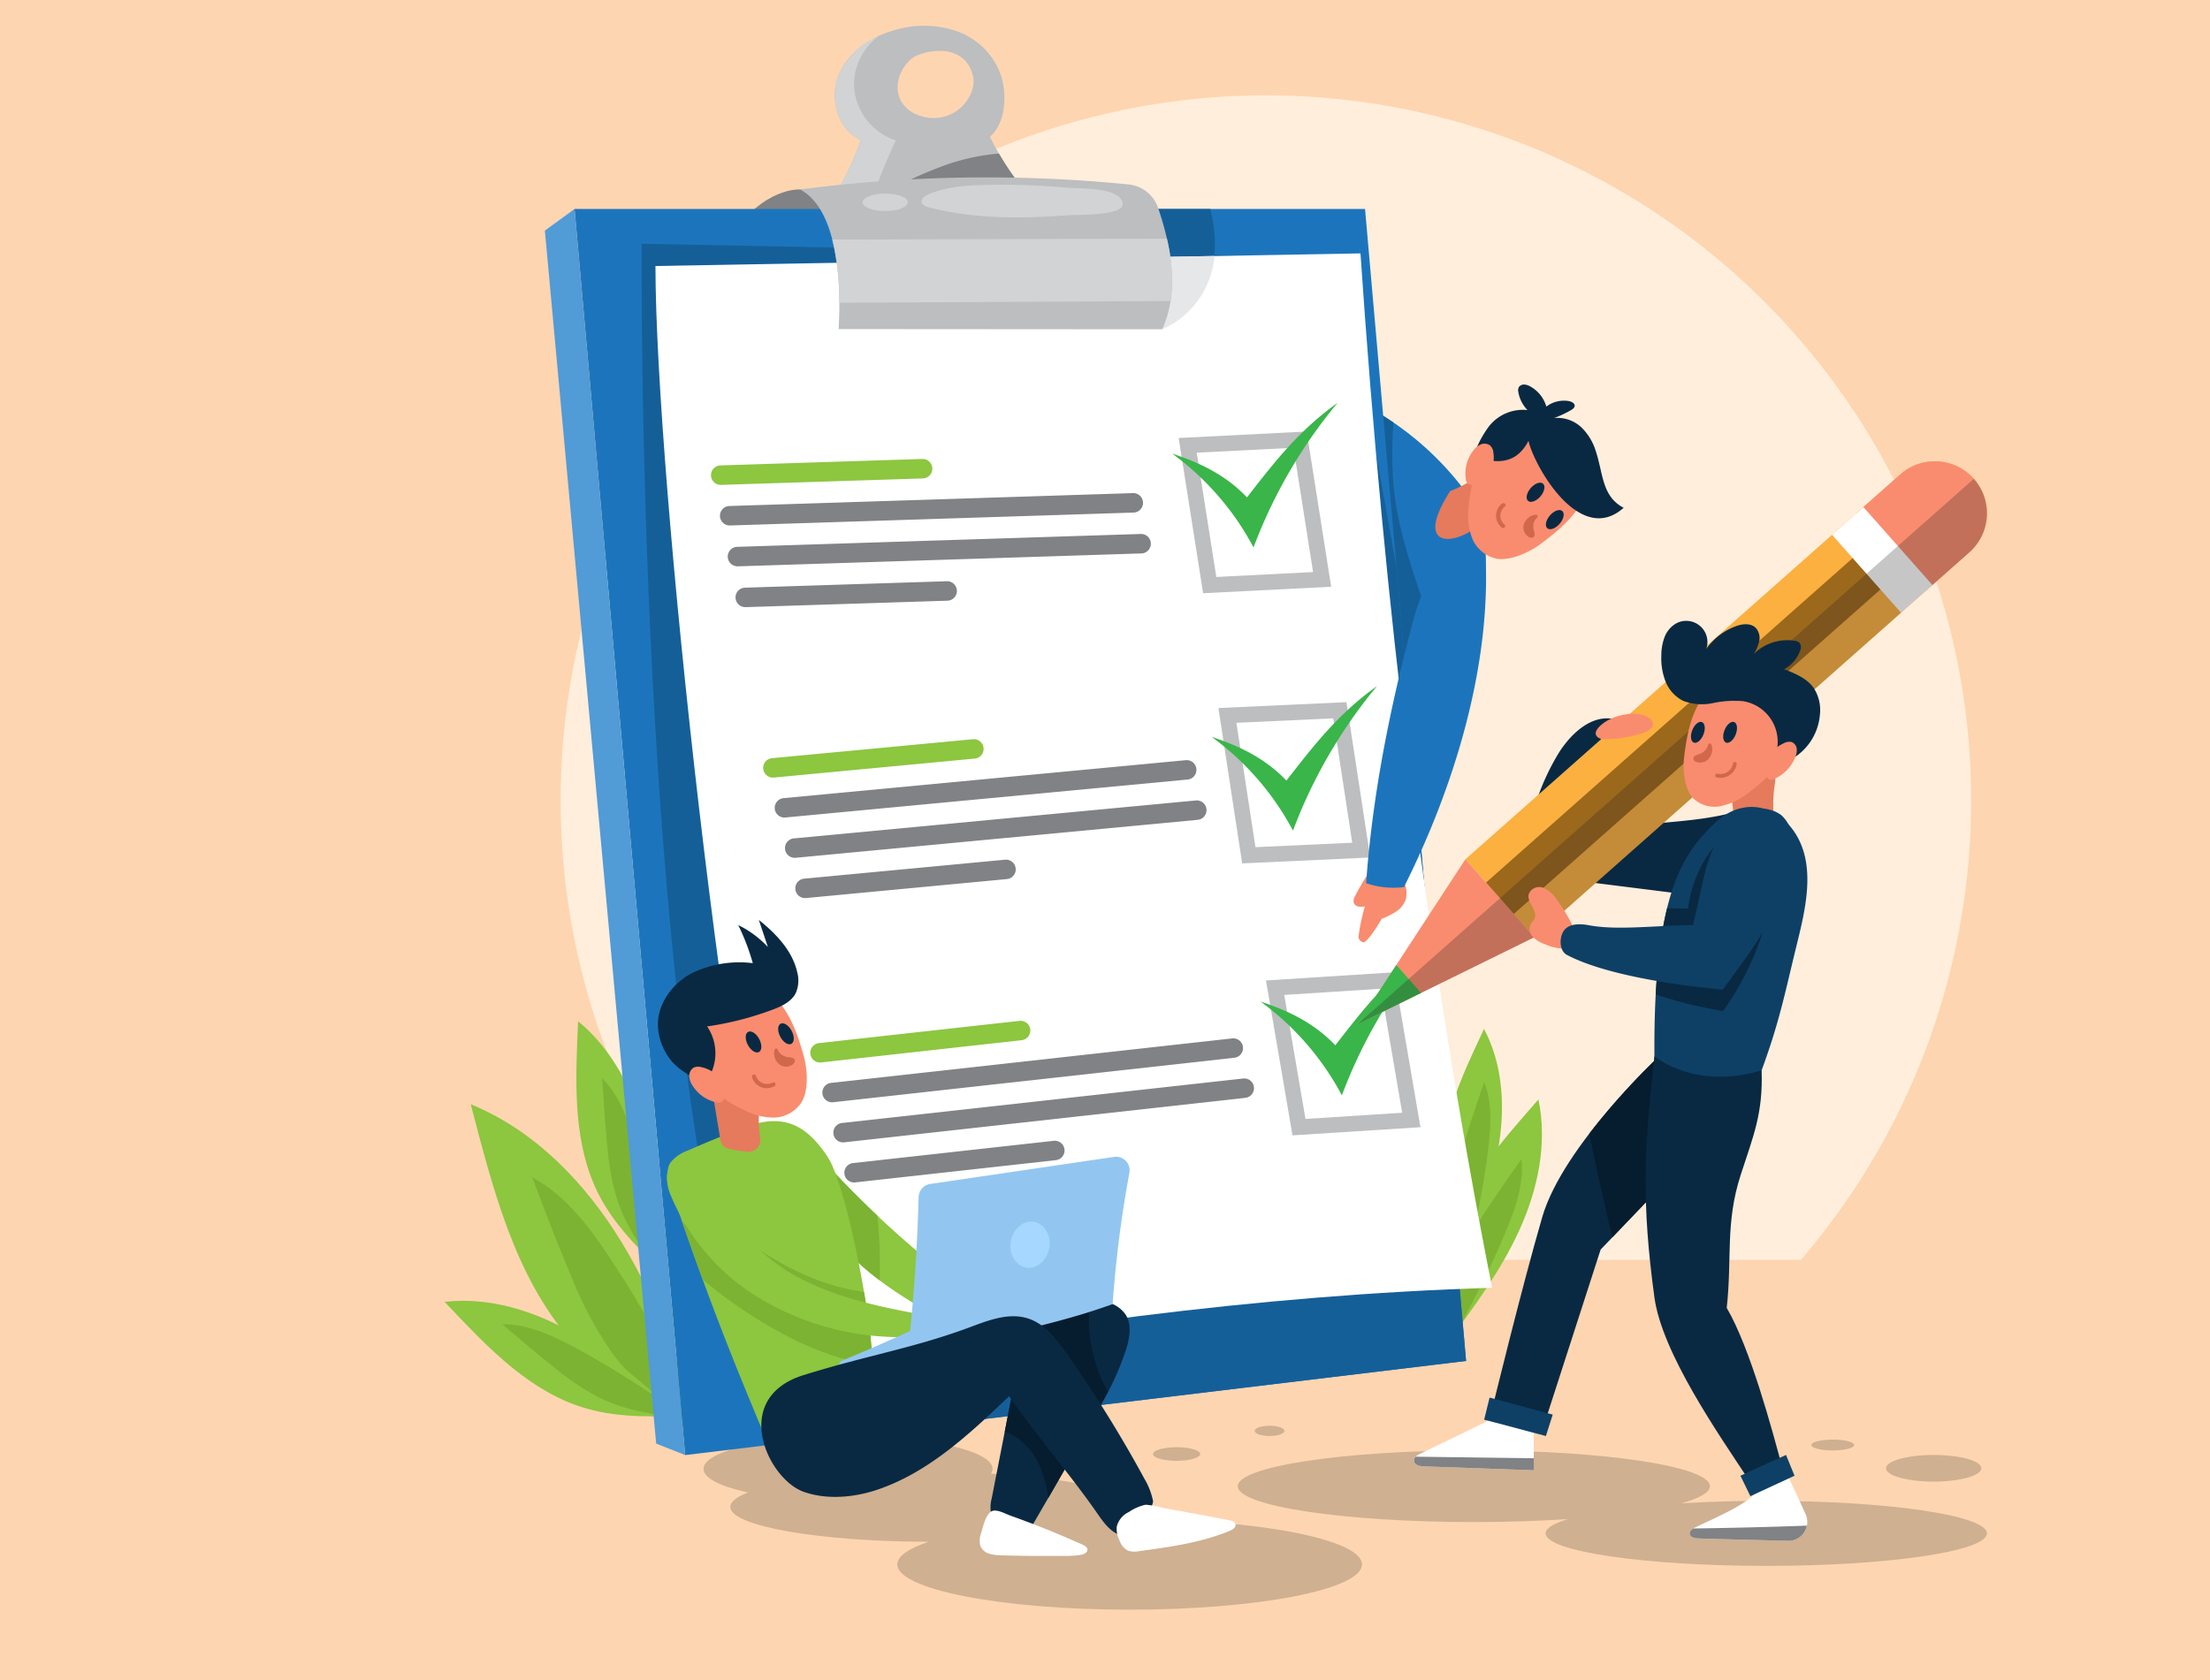 <svg xmlns="http://www.w3.org/2000/svg" width="420" height="319.416" viewBox="0 0 420 319.416">
  <g id="Grupo_105827" data-name="Grupo 105827" transform="translate(-895 -7200)">
    <rect id="BG" width="420" height="319.416" transform="translate(895 7200)" fill="#fed5b1"/>
    <g id="Grupo_105339" data-name="Grupo 105339" transform="translate(940.422 7174.253)">
      <path id="Trazado_135140" data-name="Trazado 135140" d="M304.565,269.9a134.031,134.031,0,1,0-203.326,0Z" transform="translate(-7.748 -4.648)" fill="#ffeedb"/>
      <g id="Grupo_105298" data-name="Grupo 105298" transform="translate(88.278 296.78)">
        <g id="Grupo_105297" data-name="Grupo 105297">
          <ellipse id="Elipse_5291" data-name="Elipse 5291" cx="27.464" cy="6.235" rx="27.464" ry="6.235" transform="translate(0 1.955)" fill="#cfb091"/>
          <path id="Trazado_135141" data-name="Trazado 135141" d="M343.212,406.223c-5.721,0-11.174.169-16.143.475,3.468-.966,5.439-2.074,5.439-3.251,0-3.761-20.087-6.809-44.865-6.809s-44.865,3.049-44.865,6.809,20.087,6.809,44.865,6.809c6.359,0,12.4-.2,17.886-.564-2.719.819-4.251,1.74-4.251,2.713,0,3.414,18.775,6.182,41.934,6.182s41.934-2.768,41.934-6.182S366.372,406.223,343.212,406.223Z" transform="translate(-141.245 -391.946)" fill="#cfb091"/>
          <path id="Trazado_135142" data-name="Trazado 135142" d="M188.338,411.15q-1.244,0-2.471.015c1.592-.732,2.471-1.525,2.471-2.355,0-3.662-16.99-6.631-37.947-6.631s-37.947,2.969-37.947,6.631,16.855,6.606,37.7,6.629c-3.781,1.268-5.956,2.741-5.956,4.313,0,4.751,19.768,8.6,44.154,8.6s44.154-3.851,44.154-8.6S212.723,411.15,188.338,411.15Z" transform="translate(-107.355 -393.387)" fill="#cfb091"/>
          <ellipse id="Elipse_5292" data-name="Elipse 5292" cx="9.065" cy="2.532" rx="9.065" ry="2.532" transform="translate(224.718 5.554)" fill="#cfb091"/>
          <path id="Trazado_135143" data-name="Trazado 135143" d="M398.223,394.885c0,.568-1.822,1.029-4.07,1.029s-4.07-.461-4.07-1.029,1.823-1.029,4.07-1.029S398.223,394.316,398.223,394.885Z" transform="translate(-179.548 -391.222)" fill="#cfb091"/>
          <ellipse id="Elipse_5293" data-name="Elipse 5293" cx="4.48" cy="1.295" rx="4.48" ry="1.295" transform="translate(85.43 4.083)" fill="#cfb091"/>
          <path id="Trazado_135144" data-name="Trazado 135144" d="M252.767,391.274c0,.54-1.263.977-2.822.977s-2.821-.437-2.821-.977,1.263-.977,2.821-.977S252.767,390.735,252.767,391.274Z" transform="translate(-142.376 -390.297)" fill="#cfb091"/>
        </g>
      </g>
      <g id="Grupo_105299" data-name="Grupo 105299" transform="translate(44.036 235.669)">
        <path id="Trazado_135145" data-name="Trazado 135145" d="M90.021,370.119C85.684,357.688,81.3,345.15,74.44,333.911s-16.467-21.231-28.661-26.2c4.159,15.805,8.252,32.468,18.961,44.813C71.608,360.443,80.664,365.395,90.021,370.119Z" transform="translate(-45.779 -307.712)" fill="#8dc63f"/>
        <path id="Trazado_135146" data-name="Trazado 135146" d="M89.789,364.745c-2.756-5.146-5.588-10.255-8.6-15.254q-2.509-4.157-5.2-8.2c-3.863-5.77-8.26-11.5-14.387-14.765,2.429,6.416,4.858,12.834,7.554,19.142a70.7,70.7,0,0,0,7.6,14.2,54.737,54.737,0,0,0,9.165,9.5c1.7,1.424,3.466,2.777,5.253,4.094l.074.058q1.442.746,2.9,1.481-1.067-3.058-2.15-6.118Q90.892,366.817,89.789,364.745Z" transform="translate(-49.892 -312.604)" fill="#7cb332"/>
      </g>
      <g id="Grupo_105300" data-name="Grupo 105300" transform="translate(39.075 273.028)">
        <path id="Trazado_135147" data-name="Trazado 135147" d="M83.641,380.074c-6.335-5.711-12.731-11.467-20.127-15.717s-15.966-6.933-24.439-5.958c7.284,7.683,14.8,15.875,24.726,19.553C70.167,380.311,76.854,380.3,83.641,380.074Z" transform="translate(-39.075 -358.199)" fill="#8dc63f"/>
        <path id="Trazado_135148" data-name="Trazado 135148" d="M81.835,377.163c-3.168-2.066-6.367-4.085-9.637-5.986q-2.719-1.58-5.508-3.038c-3.991-2.076-8.273-3.959-12.771-3.908,3.378,2.888,6.757,5.778,10.253,8.522a45.792,45.792,0,0,0,8.738,5.7A35.425,35.425,0,0,0,81.075,381c1.411.278,2.833.5,4.259.69l.06.01q1.052-.025,2.107-.061-1.558-1.405-3.126-2.806Q83.107,378,81.835,377.163Z" transform="translate(-42.935 -359.767)" fill="#7cb332"/>
      </g>
      <g id="Grupo_105301" data-name="Grupo 105301" transform="translate(64.116 219.884)">
        <path id="Trazado_135149" data-name="Trazado 135149" d="M88.7,333.465c-.309-8.524-.63-17.123-2.726-25.391s-6.137-16.288-12.734-21.693c-.446,10.578-1.1,21.674,3.173,31.362C79.152,323.957,83.812,328.753,88.7,333.465Z" transform="translate(-72.915 -286.381)" fill="#8dc63f"/>
        <path id="Trazado_135150" data-name="Trazado 135150" d="M89.7,330.094c-.722-3.712-1.5-7.415-2.412-11.086q-.758-3.052-1.653-6.069c-1.288-4.31-2.916-8.7-6.084-11.89.277,4.435.555,8.873,1.018,13.293a45.75,45.75,0,0,0,1.988,10.243,35.444,35.444,0,0,0,3.857,7.635c.782,1.208,1.615,2.381,2.469,3.539.011.016.023.034.035.05q.749.738,1.51,1.47c-.051-1.4-.1-2.8-.161-4.2C90.077,332.085,89.891,331.089,89.7,330.094Z" transform="translate(-74.64 -290.195)" fill="#7cb332"/>
      </g>
      <g id="Grupo_105302" data-name="Grupo 105302" transform="translate(228.678 234.756)">
        <path id="Trazado_135151" data-name="Trazado 135151" d="M296.162,352.877c5.093-6.842,10.226-13.749,13.764-21.51s5.408-16.544,3.644-24.89c-6.968,7.972-14.42,16.22-17.153,26.447C294.665,339.486,295.3,346.143,296.162,352.877Z" transform="translate(-295.304 -306.478)" fill="#8dc63f"/>
        <path id="Trazado_135152" data-name="Trazado 135152" d="M300.3,350.8c1.76-3.348,3.471-6.723,5.058-10.156q1.319-2.856,2.509-5.768c1.692-4.168,3.167-8.607,2.7-13.081-2.56,3.633-5.121,7.268-7.526,11.006a45.785,45.785,0,0,0-4.86,9.233,35.445,35.445,0,0,0-1.77,8.368c-.145,1.431-.232,2.868-.289,4.305,0,.019,0,.041,0,.061q.123,1.045.258,2.091,1.253-1.683,2.5-3.375Q299.593,352.146,300.3,350.8Z" transform="translate(-295.515 -310.461)" fill="#7cb332"/>
      </g>
      <g id="Grupo_105303" data-name="Grupo 105303" transform="translate(228.717 221.344)">
        <path id="Trazado_135153" data-name="Trazado 135153" d="M299.9,330.881c2.583-6.873,5.184-13.809,6.262-21.071s.533-14.974-2.914-21.457c-3.865,8.254-8.064,16.851-7.889,25.963C295.474,320.159,297.583,325.515,299.9,330.881Z" transform="translate(-295.356 -288.353)" fill="#8dc63f"/>
        <path id="Trazado_135154" data-name="Trazado 135154" d="M302.574,328.5c.659-3.189,1.27-6.387,1.764-9.606.275-1.784.512-3.574.7-5.369.407-3.851.57-7.874-.886-11.462-1.252,3.615-2.5,7.231-3.6,10.9a39.416,39.416,0,0,0-1.821,8.8,30.491,30.491,0,0,0,.529,7.344c.22,1.219.491,2.427.787,3.63l.011.052q.351.835.711,1.669.635-1.691,1.265-3.388Q302.306,329.778,302.574,328.5Z" transform="translate(-296.221 -291.917)" fill="#7cb332"/>
      </g>
      <path id="Trazado_135155" data-name="Trazado 135155" d="M292.9,143.856a57.383,57.383,0,0,0-20.732-17.008c-1.569,20.875-2.355,41.88-1.9,62.808a73.485,73.485,0,0,0,15.816-10.442c4.682-4.269,8.57-9.634,10.126-15.775C297.987,156.422,296.716,148.912,292.9,143.856Z" transform="translate(-60.082 -25.014)" fill="#1c75bc"/>
      <path id="Trazado_135156" data-name="Trazado 135156" d="M273.632,127.568a6.52,6.52,0,0,0-1.258,2.364c-.005.017-.007.034-.012.051q-.254,3.545-.477,7.095-.094,12.414-.189,24.828c-.032,4.212-.042,8.546,1.511,12.46a21.9,21.9,0,0,0,3.126,5.275c.705.912,2.524,3.869,4,3.491,1.293-.329,1.732-4.439,2.09-5.621q1.04-3.425,2.3-6.777a11.079,11.079,0,0,0,.929-3.6,10.6,10.6,0,0,0-.747-3.538c-2.216-6.652-4.362-13.4-5.01-20.379a80.279,80.279,0,0,1-.02-11.954A57.024,57.024,0,0,0,273.632,127.568Z" transform="translate(-60.485 -25.201)" fill="#155f99"/>
      <g id="Grupo_105324" data-name="Grupo 105324" transform="translate(58.13 30.649)">
        <path id="Trazado_135157" data-name="Trazado 135157" d="M125.666,72.7s-6.98-.566-13.362,9.239c16.649-3.792,25.622-.647,25.622-.647S133.2,72.247,125.666,72.7Z" transform="translate(-77.172 -41.579)" fill="#808285"/>
        <path id="Trazado_135158" data-name="Trazado 135158" d="M174.615,62.893a54.835,54.835,0,0,1-7.332-11.139c2.987-2.631,3.292-7.858,2.1-11.658a13.6,13.6,0,0,0-8.048-8.286,19.084,19.084,0,0,0-11.737-.457c-4.675,1.217-9.168,4.139-11.028,8.6s-.247,10.443,4.168,12.406a54.743,54.743,0,0,1-9.153,16.572c11.646.1,23.3.2,34.939-.14,1.9-.055,3.909-.156,5.485-1.217A3.152,3.152,0,0,0,174.615,62.893Zm-13.66-16.045a7.918,7.918,0,0,1-7.383.758,6.09,6.09,0,0,1-3.353-2.955,6.059,6.059,0,0,1-.169-4.242,7.425,7.425,0,0,1,2.517-3.628c1.588-1.255,9.607-3.388,11.441,3.153C164.732,42.508,163.09,45.357,160.956,46.848Z" transform="translate(-82.706 -30.649)" fill="#bcbec0"/>
        <path id="Trazado_135159" data-name="Trazado 135159" d="M143.277,69.673a95.787,95.787,0,0,1,6.137-16.561,11.547,11.547,0,0,1-7.961-10.546,11.581,11.581,0,0,1,4.745-9.321,14.671,14.671,0,0,0-7.623,7.381c-1.86,4.459-.247,10.443,4.168,12.406A54.743,54.743,0,0,1,133.589,69.6Q138.433,69.645,143.277,69.673Z" transform="translate(-82.706 -31.324)" fill="#d1d3d4"/>
        <g id="Grupo_105304" data-name="Grupo 105304" transform="translate(0 34.826)">
          <path id="Trazado_135160" data-name="Trazado 135160" d="M72.448,77.713H222.677l19.2,218.987L93.47,314.593Z" transform="translate(-66.808 -77.713)" fill="#1c75bc"/>
          <path id="Trazado_135161" data-name="Trazado 135161" d="M219.974,100.587s13.557-5.023,9.162-22.874H210.347Z" transform="translate(-102.665 -77.713)" fill="#155f99"/>
          <path id="Trazado_135162" data-name="Trazado 135162" d="M70.466,77.713l-5.64,4.109,21.15,230.591,5.512,2.179Z" transform="translate(-64.826 -77.713)" fill="#519bd6"/>
          <path id="Trazado_135163" data-name="Trazado 135163" d="M246.353,299.022,233.12,148.064l-10.579-58.8L89.684,86.642s-1.439,172.937,25.653,228.177Z" transform="translate(-71.286 -80.035)" fill="#155f99"/>
        </g>
        <path id="Trazado_135164" data-name="Trazado 135164" d="M93.226,91.519l133.985-2.4c4.468,65.988,12.212,131.748,25.018,196.635-44.587,1.365-89.4,7.594-133.212,15.972C106.786,257.3,93.226,130.922,93.226,91.519Z" transform="translate(-72.211 -45.852)" fill="#fff"/>
        <path id="Trazado_135165" data-name="Trazado 135165" d="M215.59,90.07l5.747,13.657a16.712,16.712,0,0,0,9.94-13.939Z" transform="translate(-104.028 -46.027)" fill="#e6e7e8"/>
        <path id="Trazado_135166" data-name="Trazado 135166" d="M149.832,71.971l28.388-1.293a54.987,54.987,0,0,1-4.994-7.2,40.816,40.816,0,0,0-9.51,1.958A73.813,73.813,0,0,0,149.832,71.971Z" transform="translate(-86.93 -39.186)" fill="#808285"/>
        <g id="Grupo_105305" data-name="Grupo 105305" transform="translate(48.495 28.828)">
          <path id="Trazado_135167" data-name="Trazado 135167" d="M137.685,98.437l61.491.042c3.237-7.011,1.826-15.434-.756-23.047a6.638,6.638,0,0,0-5.673-4.5,273.547,273.547,0,0,0-62.384.966C137.21,75.5,138.292,88.566,137.685,98.437Z" transform="translate(-130.362 -69.607)" fill="#bcbec0"/>
          <path id="Trazado_135168" data-name="Trazado 135168" d="M202.229,85.322l-63.591.178a50.368,50.368,0,0,1,1.342,12.019l62.939-.332A32.06,32.06,0,0,0,202.229,85.322Z" transform="translate(-132.514 -73.693)" fill="#d1d3d4"/>
          <path id="Trazado_135169" data-name="Trazado 135169" d="M173.843,71.519c-3.762.079-7.614.331-11.062,1.839-.616.269-1.318.767-1.194,1.429.107.574.767.833,1.333.982,8.661,2.275,17.716,2.172,26.581,1.517,1.742-.129,10.677.126,10.3-2.249-.5-3.172-8.273-2.791-10.46-2.987A140.526,140.526,0,0,0,173.843,71.519Z" transform="translate(-138.478 -70.096)" fill="#d1d3d4"/>
          <ellipse id="Elipse_5294" data-name="Elipse 5294" cx="4.301" cy="1.665" rx="4.301" ry="1.665" transform="translate(11.889 3.067)" fill="#d1d3d4"/>
        </g>
        <g id="Grupo_105306" data-name="Grupo 105306" transform="translate(120.444 77.13)">
          <path id="Trazado_135170" data-name="Trazado 135170" d="M256.58,164.389l-24.334,1.233-4.652-29.507,24.334-1.233Zm-21.826-1.858,18.389-.932-3.725-23.627-18.388.932Z" transform="translate(-227.594 -134.882)" fill="#bcbec0"/>
        </g>
        <g id="Grupo_105307" data-name="Grupo 105307" transform="translate(128.001 128.577)">
          <path id="Trazado_135171" data-name="Trazado 135171" d="M266.663,233.936l-24.34,1.122-4.517-29.529,24.34-1.121Zm-21.817-1.958,18.393-.847-3.616-23.644-18.394.847Z" transform="translate(-237.806 -204.408)" fill="#bcbec0"/>
        </g>
        <g id="Grupo_105308" data-name="Grupo 105308" transform="translate(137.043 179.934)">
          <path id="Trazado_135172" data-name="Trazado 135172" d="M255.063,304.806l-5.037-29.444,24.316-1.551,5.038,29.444Zm-1.564-26.7,4.034,23.576,18.375-1.172-4.034-23.576Z" transform="translate(-250.026 -273.811)" fill="#bcbec0"/>
        </g>
        <g id="Grupo_105313" data-name="Grupo 105313" transform="translate(31.597 82.347)">
          <g id="Grupo_105309" data-name="Grupo 105309" transform="translate(1.705 6.492)">
            <path id="Trazado_135173" data-name="Trazado 135173" d="M111.679,156.858a1.85,1.85,0,0,1-.058-3.7l76.672-2.452a1.85,1.85,0,1,1,.118,3.7l-76.672,2.452Z" transform="translate(-109.831 -150.707)" fill="#808285"/>
          </g>
          <g id="Grupo_105310" data-name="Grupo 105310" transform="translate(3.187 14.253)">
            <path id="Trazado_135174" data-name="Trazado 135174" d="M113.682,167.346a1.85,1.85,0,0,1-.058-3.7L190.3,161.2a1.85,1.85,0,0,1,.118,3.7l-76.671,2.452Z" transform="translate(-111.834 -161.195)" fill="#808285"/>
          </g>
          <g id="Grupo_105311" data-name="Grupo 105311" transform="translate(4.669 23.241)">
            <path id="Trazado_135175" data-name="Trazado 135175" d="M115.685,178.266a1.85,1.85,0,0,1-.058-3.7l38.335-1.225a1.85,1.85,0,1,1,.118,3.7l-38.335,1.225Z" transform="translate(-113.837 -173.34)" fill="#808285"/>
          </g>
          <g id="Grupo_105312" data-name="Grupo 105312">
            <path id="Trazado_135176" data-name="Trazado 135176" d="M109.375,146.859a1.85,1.85,0,0,1-.058-3.7l38.335-1.226a1.85,1.85,0,0,1,.119,3.7l-38.336,1.226Z" transform="translate(-107.527 -141.933)" fill="#8dc63f"/>
          </g>
        </g>
        <g id="Grupo_105318" data-name="Grupo 105318" transform="translate(41.492 135.612)">
          <g id="Grupo_105314" data-name="Grupo 105314" transform="translate(2.181 3.992)">
            <path id="Trazado_135177" data-name="Trazado 135177" d="M125.693,230.222a1.85,1.85,0,0,1-.172-3.691l76.371-7.211A1.85,1.85,0,1,1,202.24,223l-76.371,7.21A1.744,1.744,0,0,1,125.693,230.222Z" transform="translate(-123.846 -219.31)" fill="#808285"/>
          </g>
          <g id="Grupo_105315" data-name="Grupo 105315" transform="translate(4.142 11.647)">
            <path id="Trazado_135178" data-name="Trazado 135178" d="M128.344,240.566a1.85,1.85,0,0,1-.172-3.692l76.371-7.21a1.85,1.85,0,1,1,.348,3.683l-76.371,7.211C128.461,240.563,128.4,240.566,128.344,240.566Z" transform="translate(-126.496 -229.655)" fill="#808285"/>
          </g>
          <g id="Grupo_105316" data-name="Grupo 105316" transform="translate(6.104 22.908)">
            <path id="Trazado_135179" data-name="Trazado 135179" d="M130.995,252.177a1.85,1.85,0,0,1-.172-3.692l38.186-3.606a1.85,1.85,0,0,1,.347,3.684l-38.186,3.606C131.112,252.174,131.052,252.177,130.995,252.177Z" transform="translate(-129.147 -244.873)" fill="#808285"/>
          </g>
          <g id="Grupo_105317" data-name="Grupo 105317">
            <path id="Trazado_135180" data-name="Trazado 135180" d="M122.746,221.222a1.85,1.85,0,0,1-.172-3.692l38.186-3.606a1.85,1.85,0,1,1,.348,3.684l-38.186,3.606C122.863,221.219,122.8,221.222,122.746,221.222Z" transform="translate(-120.898 -213.915)" fill="#8dc63f"/>
          </g>
        </g>
        <g id="Grupo_105323" data-name="Grupo 105323" transform="translate(50.43 189.154)">
          <g id="Grupo_105319" data-name="Grupo 105319" transform="translate(2.305 3.333)">
            <path id="Trazado_135181" data-name="Trazado 135181" d="M137.94,302.934a1.85,1.85,0,0,1-.2-3.689l76.243-8.456a1.849,1.849,0,1,1,.407,3.676l-76.243,8.457A1.76,1.76,0,0,1,137.94,302.934Z" transform="translate(-136.091 -290.776)" fill="#808285"/>
          </g>
          <g id="Grupo_105320" data-name="Grupo 105320" transform="translate(4.391 10.954)">
            <path id="Trazado_135182" data-name="Trazado 135182" d="M140.759,313.233a1.85,1.85,0,0,1-.2-3.689l76.243-8.456a1.849,1.849,0,1,1,.408,3.676l-76.243,8.457A1.757,1.757,0,0,1,140.759,313.233Z" transform="translate(-138.911 -301.075)" fill="#808285"/>
          </g>
          <g id="Grupo_105321" data-name="Grupo 105321" transform="translate(6.477 22.804)">
            <path id="Trazado_135183" data-name="Trazado 135183" d="M143.578,325.017a1.85,1.85,0,0,1-.2-3.688L181.5,317.1a1.85,1.85,0,1,1,.408,3.677l-38.121,4.228A1.77,1.77,0,0,1,143.578,325.017Z" transform="translate(-141.73 -317.089)" fill="#808285"/>
          </g>
          <g id="Grupo_105322" data-name="Grupo 105322">
            <path id="Trazado_135184" data-name="Trazado 135184" d="M134.825,294.2a1.85,1.85,0,0,1-.2-3.688l38.121-4.229a1.849,1.849,0,1,1,.408,3.676l-38.121,4.229A1.772,1.772,0,0,1,134.825,294.2Z" transform="translate(-132.977 -286.272)" fill="#8dc63f"/>
          </g>
        </g>
        <path id="Trazado_135185" data-name="Trazado 135185" d="M225.956,137.179c5.288,1.736,10.192,4.085,14.2,8.308,5.2-6.689,9.881-12.746,17.213-17.958A95.081,95.081,0,0,0,241.4,155,52.626,52.626,0,0,0,225.956,137.179Z" transform="translate(-106.724 -55.84)" fill="#39b54a"/>
        <path id="Trazado_135186" data-name="Trazado 135186" d="M236.08,209.942c5.289,1.736,10.192,4.085,14.2,8.308,5.2-6.689,9.882-12.746,17.213-17.958a95.046,95.046,0,0,0-15.962,27.469A52.644,52.644,0,0,0,236.08,209.942Z" transform="translate(-109.356 -74.761)" fill="#39b54a"/>
        <path id="Trazado_135187" data-name="Trazado 135187" d="M248.637,277.944c5.288,1.735,10.192,4.084,14.2,8.307,5.2-6.689,9.881-12.745,17.213-17.958a95.06,95.06,0,0,0-15.963,27.469A52.639,52.639,0,0,0,248.637,277.944Z" transform="translate(-112.621 -92.443)" fill="#39b54a"/>
      </g>
      <g id="Grupo_105331" data-name="Grupo 105331" transform="translate(212.593 113.44)">
        <path id="Trazado_135188" data-name="Trazado 135188" d="M304.016,387.785l-14.8,7.181c-.579.281-1.251.714-1.2,1.356.062.778,1.077,1.014,1.857,1.043l20.918.747v-8.488A34.528,34.528,0,0,1,304.016,387.785Z" transform="translate(-277.324 -206.304)" fill="#fff"/>
        <path id="Trazado_135189" data-name="Trazado 135189" d="M372.073,405.439c-1.418,2.775-7.934,5.456-12.19,7.522-.5.242-1.08.616-1.035,1.17.054.672.929.876,1.6.9,4.346.155,11.277.311,17.059.466a3.592,3.592,0,0,0,3.317-5.177l-3.327-7.228C375.637,402.768,373.82,406.16,372.073,405.439Z" transform="translate(-295.741 -210.279)" fill="#fff"/>
        <path id="Trazado_135190" data-name="Trazado 135190" d="M363.849,231.461c-7.85,2.7-15.436,2.574-22.65,3.561-1.27,1.773-6.144,8.953-7.414,10.726l20.357,2.556a9.564,9.564,0,0,0,3.309.029,7.353,7.353,0,0,0,3.937-2.831A16,16,0,0,0,363.849,231.461Z" transform="translate(-289.224 -165.656)" fill="#092942"/>
        <path id="Trazado_135191" data-name="Trazado 135191" d="M323.437,214.925c2.64-4.04,6.279-6.838,9.963-6.288-.3-.044-3.146,6.582-3.584,7.338a49.008,49.008,0,0,1-4.484,6.5,38.7,38.7,0,0,1-5.042,5.133c-.523.438-1.942,2.091-2.393.767-.285-.838.92-3.4,1.2-4.171A44.311,44.311,0,0,1,323.437,214.925Z" transform="translate(-285.082 -159.704)" fill="#092942"/>
        <g id="Grupo_105326" data-name="Grupo 105326">
          <g id="Grupo_105325" data-name="Grupo 105325" transform="translate(0)">
            <path id="Trazado_135192" data-name="Trazado 135192" d="M397.013,159.832,314.354,233l-13.115-14.814L383.9,145.019a9.893,9.893,0,0,1,13.964.85h0A9.892,9.892,0,0,1,397.013,159.832Z" transform="translate(-280.762 -142.533)" fill="#fbb040"/>
            <path id="Trazado_135193" data-name="Trazado 135193" d="M294.043,244.77l-20.477,31.341,33.592-16.527Z" transform="translate(-273.566 -169.117)" fill="#f98c6e"/>
            <rect id="Rectángulo_36777" data-name="Rectángulo 36777" width="101.01" height="7.955" transform="matrix(0.749, -0.663, 0.663, 0.749, 24.398, 80.082)" fill="#9c681c"/>
            <path id="Trazado_135194" data-name="Trazado 135194" d="M280.91,271.934l-7.344,11.24,12.048-5.927Z" transform="translate(-273.566 -176.18)" fill="#39b54a"/>
            <path id="Trazado_135195" data-name="Trazado 135195" d="M409.989,145.019l-8.408,7.444L414.7,167.276l8.408-7.444a9.892,9.892,0,1,0-13.115-14.814Z" transform="translate(-306.853 -142.533)" fill="#f98c6e"/>
            <rect id="Rectángulo_36778" data-name="Rectángulo 36778" width="7.955" height="19.784" transform="translate(90.157 13.976) rotate(-41.519)" fill="#fff"/>
          </g>
          <path id="Trazado_135196" data-name="Trazado 135196" d="M389.817,161a9.882,9.882,0,0,0,.85-13.964L273.566,250.7l33.592-16.527Z" transform="translate(-273.566 -143.705)" fill="#231f20" opacity="0.25"/>
        </g>
        <path id="Trazado_135197" data-name="Trazado 135197" d="M367.924,222.505c1.905,3.4,2.057,12.725,1.18,16.526,2.916.491,6.207-4.135,9.122-3.645a24.466,24.466,0,0,1-.917-10.76c.166-1.188.384-2.524-.337-3.482-.913-1.212-2.783-1.086-4.2-.535S369.436,222.622,367.924,222.505Z" transform="translate(-298.101 -162.73)" fill="#e67a5c"/>
        <path id="Trazado_135198" data-name="Trazado 135198" d="M339.837,295.376s-18.266,17.013-22.213,30.579-9.523,36.506-9.523,36.506l10.181,2,10.441-32.335,16.526-17.267S346.017,297.85,339.837,295.376Z" transform="translate(-282.546 -182.276)" fill="#092942"/>
        <path id="Trazado_135199" data-name="Trazado 135199" d="M346.334,295.376a134.3,134.3,0,0,0-13.246,14.678c.994,5.206,2.184,10.386,3.353,15.461q.494,2.139,1.016,4.271l14.29-14.931S352.514,297.85,346.334,295.376Z" transform="translate(-289.043 -182.276)" fill="#051d2e"/>
        <path id="Trazado_135200" data-name="Trazado 135200" d="M369.764,282.447c-.928,2.469-7.848,5.589-10.491,6.1a7.19,7.19,0,0,1-6.251-2.207c-1.6-1.615-3.191-3.638-3.222-5.886-.456-33.38,5.736-40.406,11.365-45.966,4.92-4.859,11.558-3.98,15.306,1.726,4.146,6.31,1.953,14.827.292,21.592C374.515,266.964,373.508,272.488,369.764,282.447Z" transform="translate(-293.383 -165.622)" fill="#0e4066"/>
        <path id="Trazado_135201" data-name="Trazado 135201" d="M362.917,272.9A53.874,53.874,0,0,0,373,241.982a43.872,43.872,0,0,1-9.933,15.14,10.676,10.676,0,0,1-2.169,1.866c-2.337,1.4-5.3,1.07-7.954.427-.585-.141-1.173-.3-1.76-.447-.475,3.086-.837,6.649-1.06,10.777A79.4,79.4,0,0,0,362.917,272.9Z" transform="translate(-293.472 -168.392)" fill="#092942"/>
        <path id="Trazado_135202" data-name="Trazado 135202" d="M365.616,317.868c2.45-7.523,4.228-11.642,3.955-19.819-12.659,3.853-20.372-2.673-20.372-2.673-1.983,18.078-2.449,27.772-.007,45.8,1.434,10.587,12.125,25.955,18.149,35.055,2.6-.651,3.786-1.179,6.382-1.83-2.237-8.4-6.334-23.573-10.784-31.188C363.988,333.766,362.622,327.064,365.616,317.868Z" transform="translate(-292.799 -182.276)" fill="#092942"/>
        <path id="Trazado_135203" data-name="Trazado 135203" d="M335.888,209.4c2.053-1.7,5.938-2.6,8.384-1.552.629.271,1.276.76,1.3,1.444.034.877-.926,1.423-1.756,1.709a22.012,22.012,0,0,1-8.053,1.175C334.9,211.931,333.835,211.1,335.888,209.4Z" transform="translate(-289.464 -159.4)" fill="#f98c6e"/>
        <path id="Trazado_135204" data-name="Trazado 135204" d="M358.48,257.99a5.646,5.646,0,0,0,2.393-.186,5.3,5.3,0,0,0,2.472-2.673,37.213,37.213,0,0,0,3.942-11.618,7.615,7.615,0,0,0-2.079-6.908,23.4,23.4,0,0,0-8.581,15.426c-1.279-.036-2.629-.059-3.967-.085-.411,1.675-.782,3.522-1.1,5.591Z" transform="translate(-293.846 -166.994)" fill="#092942"/>
        <g id="Grupo_105327" data-name="Grupo 105327" transform="translate(32.464 66.044)">
          <path id="Trazado_135205" data-name="Trazado 135205" d="M322.746,254.194a5.451,5.451,0,0,0-2.542-2.153,2.131,2.131,0,0,0-2.729,1.274c-.343,1.578,1.763,3.069,1.13,4.555-.181.426-.564.737-.777,1.149a2.22,2.22,0,0,0,.514,2.445,6.091,6.091,0,0,0,2.283,1.333,9.065,9.065,0,0,0,3.616.832,2.852,2.852,0,0,0,2.06-.843c.987-1.13-.138-2.822-.676-3.906A30.442,30.442,0,0,0,322.746,254.194Z" transform="translate(-317.438 -237.025)" fill="#f98c6e"/>
          <path id="Trazado_135206" data-name="Trazado 135206" d="M350.852,253.9c2.259-9.131,1.978-11.348,5.208-17.35a10.036,10.036,0,0,1,5.18-4.219,6.4,6.4,0,0,1,6.393.676,6.481,6.481,0,0,1,2.108,4.667,15.6,15.6,0,0,1-.819,5.18c-3.445,11.735-5.241,13.413-12.412,23.321-9.777-.915-22.688-2.943-29.622-6.6-1.408-.743-1.5-3.135-.656-4.485.913-1.461,3.015-1.49,4.708-1.174C336.382,254.929,342.541,254.054,350.852,253.9Z" transform="translate(-319.584 -231.785)" fill="#0e4066"/>
        </g>
        <path id="Trazado_135207" data-name="Trazado 135207" d="M307.09,383.064l11.994,3.237-1.294,4.07-11.736-3.113Z" transform="translate(-282.014 -205.077)" fill="#0e4066"/>
        <path id="Trazado_135208" data-name="Trazado 135208" d="M380.54,397.8l-8.665,3.955,1.89,3.884,8.386-3.885Z" transform="translate(-299.129 -208.909)" fill="#0e4066"/>
        <path id="Trazado_135209" data-name="Trazado 135209" d="M310.8,400.834v-2.29l-22.429-.295a1,1,0,0,0-.346.795c.062.779,1.077,1.015,1.857,1.043Z" transform="translate(-277.324 -209.025)" fill="#808285"/>
        <path id="Trazado_135210" data-name="Trazado 135210" d="M359.543,416.5c-.388.236-.73.556-.7.986.054.672.929.876,1.6.9,4.346.155,11.277.311,17.059.466a3.586,3.586,0,0,0,3.619-2.89Q370.339,416.35,359.543,416.5Z" transform="translate(-295.741 -213.63)" fill="#808285"/>
        <g id="Grupo_105330" data-name="Grupo 105330" transform="translate(57.712 30.352)">
          <g id="Grupo_105328" data-name="Grupo 105328">
            <path id="Trazado_135211" data-name="Trazado 135211" d="M357.391,213.042c-.3,2.377.008,6.058,1.6,7.848a5.871,5.871,0,0,0,5.383,1.589,12.873,12.873,0,0,0,5.231-2.531,33.031,33.031,0,0,0,7.089-7.093c1.853-2.528,3.391-5.721,2.462-8.715a8.642,8.642,0,0,0-4.638-4.839,11.841,11.841,0,0,0-8.142-1.067C359.539,200.012,358.127,207.18,357.391,213.042Z" transform="translate(-353.048 -187.287)" fill="#f98c6e"/>
            <path id="Trazado_135212" data-name="Trazado 135212" d="M373.484,208.247a7.823,7.823,0,0,0-6.4-9.447,19.346,19.346,0,0,0-5.716.364,10.061,10.061,0,0,1-5.653-.425,6.963,6.963,0,0,1-3.341-3.654,12.071,12.071,0,0,1-.814-4.961,9.9,9.9,0,0,1,.609-3.489,5.066,5.066,0,0,1,2.267-2.65,4.028,4.028,0,0,1,5.674,4.862,11.908,11.908,0,0,1,5.4-4.215c1.308-.534,2.984-.761,3.988.232a2.858,2.858,0,0,1,.67,2.5,7.33,7.33,0,0,1-1.047,2.463,9.042,9.042,0,0,1,7.822-2.5,1.532,1.532,0,0,1,.87.366,1.512,1.512,0,0,1,.1,1.561,6.515,6.515,0,0,1-3.018,3.466c2.105.821,4.333,1.736,5.63,3.586a7.707,7.707,0,0,1,1.171,5.048,10.7,10.7,0,0,1-4.865,8.14,3.183,3.183,0,0,1-2.115.607A1.718,1.718,0,0,1,373.484,208.247Z" transform="translate(-351.558 -183.551)" fill="#092942"/>
            <path id="Trazado_135213" data-name="Trazado 135213" d="M381.81,214.859a2.05,2.05,0,0,1,1.468-.229,1.549,1.549,0,0,1,.974,1.291,3.264,3.264,0,0,1-.3,1.66,7.707,7.707,0,0,1-3.885,4.03,1.215,1.215,0,0,1-1.123.084c-.924-.582-.615-3.061-.238-3.948A6.556,6.556,0,0,1,381.81,214.859Z" transform="translate(-358.521 -191.617)" fill="#f98c6e"/>
          </g>
          <path id="Trazado_135214" data-name="Trazado 135214" d="M369.819,211.882c-.429,1.078-1.251,1.764-1.834,1.531s-.71-1.295-.28-2.372,1.251-1.764,1.834-1.532S370.248,210.8,369.819,211.882Z" transform="translate(-355.69 -190.289)" fill="#092942"/>
          <path id="Trazado_135215" data-name="Trazado 135215" d="M361.537,211.882c-.429,1.078-1.251,1.764-1.834,1.531s-.71-1.295-.28-2.372,1.251-1.764,1.834-1.532S361.966,210.8,361.537,211.882Z" transform="translate(-353.537 -190.289)" fill="#092942"/>
          <path id="Trazado_135216" data-name="Trazado 135216" d="M360.851,217.064a3.277,3.277,0,0,0-.721.281.682.682,0,0,0-.349.643.782.782,0,0,0,.532.532,2.222,2.222,0,0,0,2.348-.55,2.715,2.715,0,0,0,.66-2.369c-.046-.241-.228-.741-.554-.555-.221.126-.294.638-.423.852A2.826,2.826,0,0,1,360.851,217.064Z" transform="translate(-353.695 -191.73)" fill="#d1684b"/>
          <g id="Grupo_105329" data-name="Grupo 105329" transform="translate(10.261 26.814)">
            <path id="Trazado_135217" data-name="Trazado 135217" d="M366.393,222.805a3.038,3.038,0,0,1-.68-.076.37.37,0,1,1,.164-.721,2.39,2.39,0,0,0,2.887-1.915.37.37,0,1,1,.728.129,3.122,3.122,0,0,1-3.1,2.583Z" transform="translate(-365.425 -219.787)" fill="#d1684b"/>
          </g>
        </g>
      </g>
      <path id="Trazado_135218" data-name="Trazado 135218" d="M304,143.436a21.769,21.769,0,0,1-7.674,5c-5.938,9.327-1.313,10.5,3.516,7.847q2.874-1.579,5.745-3.163a1.946,1.946,0,0,0,.831-.687,1.967,1.967,0,0,0-.09-1.566C305.521,148.546,305.829,145.071,304,143.436Z" transform="translate(-66.163 -29.327)" fill="#e67a5c"/>
      <path id="Trazado_135219" data-name="Trazado 135219" d="M275.995,246.922a40.865,40.865,0,0,0-3.2,5.3,1.727,1.727,0,0,0-.262,1.249,1.184,1.184,0,0,0,.915.734,3.486,3.486,0,0,0,1.222-.037,35.272,35.272,0,0,0-1.228,5.842,1.135,1.135,0,0,0,.933.986c.589.043,2.184-2.212,3.479-4.46a14.16,14.16,0,0,0,2.72-1.361,4.645,4.645,0,0,0,1.858-2.3,5.043,5.043,0,0,0-.914-4.285,6.162,6.162,0,0,0-2-1.922C278.7,246.211,276.905,246.721,275.995,246.922Z" transform="translate(-60.693 -56.122)" fill="#f98c6e"/>
      <path id="Trazado_135220" data-name="Trazado 135220" d="M298.383,165.382c1.305,21.367-5.77,44.747-15.454,63.989a15.848,15.848,0,0,1-7.184-.742c1.2-16.776,4.527-33.345,8.872-49.594.738-2.758,1.552-5.6,3.389-7.788S295.751,164.276,298.383,165.382Z" transform="translate(-61.54 -34.991)" fill="#1c75bc"/>
      <g id="Grupo_105334" data-name="Grupo 105334" transform="translate(233.07 98.853)">
        <g id="Grupo_105332" data-name="Grupo 105332">
          <path id="Trazado_135221" data-name="Trazado 135221" d="M315.713,155.559c-2.029,1.515-5.629,3.207-8.24,2.806a6.423,6.423,0,0,1-4.686-3.722,11.792,11.792,0,0,1-.772-5.779,30.193,30.193,0,0,1,2.353-9.777c1.242-2.913,3.287-5.912,6.621-6.712a10.41,10.41,0,0,1,7.258,1.367,12.432,12.432,0,0,1,5.849,6.34C326.524,146.824,320.714,151.826,315.713,155.559Z" transform="translate(-301.427 -125.251)" fill="#f98c6e"/>
          <path id="Trazado_135222" data-name="Trazado 135222" d="M304.482,136.85c4.025,1.159,7.145.553,9.161-3.338,1,4.589,9.686,20.208,18.087,12.729-4.122-2.127-3.883-6.452-5.263-10.658a10.619,10.619,0,0,0-2.736-4.592,6.66,6.66,0,0,0-5.226-1.811,20,20,0,0,0,3.187-1.484c.34-.2.706-.454.73-.82.034-.53-.65-.851-1.231-.936a5.558,5.558,0,0,0-4.159,1.065,6.347,6.347,0,0,0-2.913-3.748,2.794,2.794,0,0,0-1.173-.434,1.223,1.223,0,0,0-1.106.435,1.346,1.346,0,0,0-.124.982,6.414,6.414,0,0,0,1.736,3.425,8.231,8.231,0,0,0-7.264,3.024,20.107,20.107,0,0,0-3.355,6.934C303.225,137.5,304.09,136.974,304.482,136.85Z" transform="translate(-301.653 -122.819)" fill="#092942"/>
          <path id="Trazado_135223" data-name="Trazado 135223" d="M306.551,139.674a2,2,0,0,0-.664-1.367,1.863,1.863,0,0,0-1.78-.141,3.437,3.437,0,0,0-1.362,1.136,7.1,7.1,0,0,0-1.423,5.434,1.208,1.208,0,0,0,.593,1c1.091.475,3.209-1.1,3.806-1.893A6,6,0,0,0,306.551,139.674Z" transform="translate(-301.239 -126.768)" fill="#f98c6e"/>
        </g>
        <path id="Trazado_135224" data-name="Trazado 135224" d="M317.638,149.173c-.744.936-.891,2-.327,2.368s1.626-.085,2.37-1.021.891-2,.326-2.369S318.382,148.236,317.638,149.173Z" transform="translate(-305.329 -129.372)" fill="#092942"/>
        <path id="Trazado_135225" data-name="Trazado 135225" d="M322.579,156.2c-.744.936-.89,2-.326,2.368s1.625-.085,2.37-1.021.89-2,.326-2.368S323.324,155.261,322.579,156.2Z" transform="translate(-306.614 -131.199)" fill="#092942"/>
        <path id="Trazado_135226" data-name="Trazado 135226" d="M318.107,159.211a3.025,3.025,0,0,1,.169.761.661.661,0,0,1-.388.637.938.938,0,0,1-.812-.169,2.138,2.138,0,0,1-.89-2.283,2.78,2.78,0,0,1,1.806-1.817c.252-.089.824-.2.846.176.016.255-.417.588-.538.811A2.571,2.571,0,0,0,318.107,159.211Z" transform="translate(-305.109 -131.513)" fill="#d1684b"/>
        <g id="Grupo_105333" data-name="Grupo 105333" transform="translate(5.831 22.536)">
          <path id="Trazado_135227" data-name="Trazado 135227" d="M309.68,157.368a3.21,3.21,0,0,0,.477.537.438.438,0,0,0,.577,0,.344.344,0,0,0-.006-.523,2.353,2.353,0,0,1-.793-1.752,2.313,2.313,0,0,1,.847-1.712.343.343,0,0,0,.023-.522.438.438,0,0,0-.576-.027,2.9,2.9,0,0,0-.549,4Z" transform="translate(-309.118 -153.274)" fill="#d1684b"/>
        </g>
      </g>
      <g id="Grupo_105338" data-name="Grupo 105338" transform="translate(79.599 200.633)">
        <path id="Trazado_135228" data-name="Trazado 135228" d="M195.753,358.547a17.475,17.475,0,0,1,5.033-.2,5.91,5.91,0,0,1,4.2,2.514c1.072,1.754.783,4.006.234,5.989a51.977,51.977,0,0,1-4.791,10.788c-4.412,8.115-9.056,16.1-13.7,24.086a14.325,14.325,0,0,1-4.4-.274,4.385,4.385,0,0,1-2.94-2.783,6.49,6.49,0,0,1,.117-2.942q2.538-13,5.078-25.995c.546-2.795,1.143-5.7,2.893-7.951S193.249,357.189,195.753,358.547Z" transform="translate(-116.051 -285.79)" fill="#092942"/>
        <path id="Trazado_135229" data-name="Trazado 135229" d="M203.656,375.463a8.4,8.4,0,0,1-.472-.787,28.563,28.563,0,0,1-3.075-10.939,27.566,27.566,0,0,1,.146-5.451c-.818.055-1.638.164-2.449.275a3.312,3.312,0,0,0-1.187-.362q-2.086.546-4.165,1.117a10.542,10.542,0,0,0-2.923,2.482,14.117,14.117,0,0,0-2.373,5.507c1.034,1.407,2,2.875,3.01,4.293a68.89,68.89,0,0,0,9.636,10.91c.9-1.614,1.8-3.228,2.679-4.851Q203.076,376.565,203.656,375.463Z" transform="translate(-118.104 -285.803)" fill="#051d2e"/>
        <path id="Trazado_135230" data-name="Trazado 135230" d="M196.981,384.719a51.939,51.939,0,0,0-4.92-7.022c-1.634-1.858-4.034-3.6-6.393-2.858-.11.035-.211.087-.316.13l-2.437,12.478a6.66,6.66,0,0,1,1.192.4,12.351,12.351,0,0,1,5.638,6.444,23.126,23.126,0,0,1,1.44,5.7q3.684-6.363,7.281-12.776C197.995,386.367,197.488,385.535,196.981,384.719Z" transform="translate(-117 -290.085)" fill="#051d2e"/>
        <path id="Trazado_135231" data-name="Trazado 135231" d="M132.786,318.195a188.034,188.034,0,0,0,35.691,31.793c-1.241,1.588-2.658,3.315-4.657,3.567-1.64.207-3.209-.637-4.646-1.453-6.564-3.725-13.222-7.52-18.508-12.908A28.5,28.5,0,0,1,132.786,318.195Z" transform="translate(-103.954 -275.401)" fill="#8dc63f"/>
        <path id="Trazado_135232" data-name="Trazado 135232" d="M132.786,318.195a28.506,28.506,0,0,0,7.88,21,47.983,47.983,0,0,0,5.438,4.7c.038-1.428.054-2.857.031-4.286-.043-2.66-.19-5.332-.442-7.992Q138.915,325.23,132.786,318.195Z" transform="translate(-103.954 -275.401)" fill="#7cb332"/>
        <path id="Trazado_135233" data-name="Trazado 135233" d="M111.042,313.2q-5.469,2.058-10.767,4.4a7.424,7.424,0,0,0-3.394,2.335c-.938,1.472-.42,3.311.126,4.963q6.815,20.641,15.272,40.918c.354.85,5.114,12.672,6.025,12.81,4.918.747,5.94-10.275,10.868-10.635a8.158,8.158,0,0,0,3.8-.943,5.8,5.8,0,0,0,2.153-3.77c1.584-6.35-4.355-38.4-8.379-44.467S118.358,310.447,111.042,313.2Z" transform="translate(-94.495 -273.803)" fill="#8dc63f"/>
        <path id="Trazado_135234" data-name="Trazado 135234" d="M135.2,359.031a6.384,6.384,0,0,0,1.945.39c-.3-2.835-.748-6.027-1.3-9.321a42.608,42.608,0,0,1-9.529-2.537,51.865,51.865,0,0,1-5.354-2.466,89.846,89.846,0,0,1-16.285-11.609,51.92,51.92,0,0,0,6.7,10.332,45.952,45.952,0,0,0,8.539,6.979A66.468,66.468,0,0,0,135.2,359.031Z" transform="translate(-96.656 -279.378)" fill="#7cb332"/>
        <path id="Trazado_135235" data-name="Trazado 135235" d="M117.216,303.62a22.533,22.533,0,0,0-.3,8.585,2.218,2.218,0,0,1-2.355,2.576,21.873,21.873,0,0,1-3.389-.507,2.644,2.644,0,0,1-1.214-.527,2.808,2.808,0,0,1-.683-1.676q-.691-4.14-1.384-8.28a3.49,3.49,0,0,1,.15-2.329c.542-.93,1.779-1.142,2.856-1.177a7.674,7.674,0,0,1,3.442.51C115.4,301.279,117.481,302.479,117.216,303.62Z" transform="translate(-97.46 -270.742)" fill="#e67a5c"/>
        <g id="Grupo_105336" data-name="Grupo 105336" transform="translate(0 0)">
          <path id="Trazado_135236" data-name="Trazado 135236" d="M123.067,290.556c.69,2.435.983,6.4-.324,8.7a6.424,6.424,0,0,1-5.151,3.046,11.8,11.8,0,0,1-5.673-1.345,30.2,30.2,0,0,1-8.29-5.692c-2.277-2.2-4.347-5.183-3.9-8.582a10.407,10.407,0,0,1,3.871-6.291,12.418,12.418,0,0,1,8.011-3.2C118.773,277.336,121.367,284.55,123.067,290.556Z" transform="translate(-95.354 -264.74)" fill="#f98c6e"/>
          <path id="Trazado_135237" data-name="Trazado 135237" d="M116.9,291.718c.608,1.03,1.546,1.545,2.095,1.151s.5-1.549-.107-2.578-1.547-1.546-2.1-1.152S116.293,290.688,116.9,291.718Z" transform="translate(-99.708 -267.812)" fill="#092942"/>
          <path id="Trazado_135238" data-name="Trazado 135238" d="M125.227,289.614c.608,1.03,1.546,1.546,2.095,1.151s.5-1.548-.107-2.578-1.546-1.546-2.095-1.151S124.619,288.583,125.227,289.614Z" transform="translate(-101.873 -267.265)" fill="#092942"/>
          <path id="Trazado_135239" data-name="Trazado 135239" d="M126.417,295.033a3.029,3.029,0,0,1,.77.114.662.662,0,0,1,.457.59.94.94,0,0,1-.448.7,2.136,2.136,0,0,1-2.45.016,2.779,2.779,0,0,1-1.052-2.336c.007-.266.108-.84.467-.727.243.077.4.6.565.792A2.576,2.576,0,0,0,126.417,295.033Z" transform="translate(-101.601 -268.947)" fill="#d1684b"/>
          <g id="Grupo_105335" data-name="Grupo 105335" transform="translate(17.897 29.368)">
            <path id="Trazado_135240" data-name="Trazado 135240" d="M121.585,302.557a3.094,3.094,0,0,0,.671-.253.438.438,0,0,0,.207-.539.344.344,0,0,0-.491-.181,2.353,2.353,0,0,1-1.919.114,2.309,2.309,0,0,1-1.3-1.4.344.344,0,0,0-.48-.207.437.437,0,0,0-.232.528,2.9,2.9,0,0,0,3.539,1.942Z" transform="translate(-118.024 -300.052)" fill="#d1684b"/>
          </g>
          <path id="Trazado_135241" data-name="Trazado 135241" d="M102.742,291.417A9.036,9.036,0,0,0,103.2,280.6a59.034,59.034,0,0,0,12.4-3.171c1.745-.647,3.6-1.5,4.443-3.156a5.977,5.977,0,0,0,.267-4.041c-.94-4.061-4.02-7.275-7.279-9.873l1.72,5.143a19.4,19.4,0,0,0-5.637-4.169,41.8,41.8,0,0,1,2.768,7.241,20.731,20.731,0,0,0-11.726,1.978c-3.518,1.924-6.252,5.576-6.31,9.586a11.082,11.082,0,0,0,2.5,6.914C97.893,289.018,100.5,290.3,102.742,291.417Z" transform="translate(-93.839 -260.364)" fill="#092942"/>
          <path id="Trazado_135242" data-name="Trazado 135242" d="M104.19,298.142a1.994,1.994,0,0,0-1.514.132,1.864,1.864,0,0,0-.768,1.612,3.447,3.447,0,0,0,.574,1.678,7.1,7.1,0,0,0,4.566,3.271,1.209,1.209,0,0,0,1.143-.2c.834-.85.117-3.391-.408-4.231A6,6,0,0,0,104.19,298.142Z" transform="translate(-95.937 -270.165)" fill="#f98c6e"/>
        </g>
        <path id="Trazado_135243" data-name="Trazado 135243" d="M103.99,348.873a91.093,91.093,0,0,0,16.9,11.189,57.2,57.2,0,0,0,15.427,5.161c-.087-2.021-.314-4.449-.649-7.105-2.378-.849-4.731-1.763-7.047-2.768a119.191,119.191,0,0,1-28.548-17.52Q101.971,343.364,103.99,348.873Z" transform="translate(-95.46 -280.507)" fill="#7cb332"/>
        <path id="Trazado_135244" data-name="Trazado 135244" d="M107.69,328.87c1.57,6.524,7.153,11.957,13.8,15.442s14.312,5.256,21.934,6.665a5.13,5.13,0,0,1,.9,2,1.931,1.931,0,0,1-.761,2.056,4,4,0,0,1-2.1.435,51.9,51.9,0,0,1-27.346-7.163,41.178,41.178,0,0,1-17.141-19.567,9.068,9.068,0,0,1-.835-3.627,4.009,4.009,0,0,1,1.762-3.265c1.914-1.237,4.824-.592,6.512.865A12.508,12.508,0,0,1,107.69,328.87Z" transform="translate(-94.436 -276.181)" fill="#8dc63f"/>
        <path id="Trazado_135245" data-name="Trazado 135245" d="M191.833,349c.318,1.386.275,5.326.548,7.094-13.493,4.886-27.514,6.794-41.934,10.83l-6.839,1.915a3.451,3.451,0,0,1-2.5.055c-.758-.4-.978-1.718-.185-2.042,14.646-5.975,28.71-13.481,43.74-18.408a12.1,12.1,0,0,1,3.481-.761C189.33,347.663,191.567,347.842,191.833,349Z" transform="translate(-105.951 -283.07)" fill="#92c6f0"/>
        <g id="Grupo_105337" data-name="Grupo 105337" transform="translate(47.926 45.011)">
          <path id="Trazado_135246" data-name="Trazado 135246" d="M162.442,326.365l34.939-5.145a2.578,2.578,0,0,1,2.916,3.011,223.284,223.284,0,0,0-3.188,24.979c-12.366,1.649-24.206,3.129-38.5,5.3.949-9.649,1.4-17.313,1.631-25.653A2.587,2.587,0,0,1,162.442,326.365Z" transform="translate(-158.606 -321.192)" fill="#92c6f0"/>
          <path id="Trazado_135247" data-name="Trazado 135247" d="M191.765,342.875c-.418,2.4-2.389,4.06-4.4,3.709s-3.306-2.58-2.888-4.979,2.389-4.059,4.4-3.708S192.183,340.477,191.765,342.875Z" transform="translate(-165.312 -325.523)" fill="#a6d7ff"/>
        </g>
        <path id="Trazado_135248" data-name="Trazado 135248" d="M128.44,395.531c4.253,1.532,9.393,1.122,13.691-.28,9.926-3.239,17.83-10.668,25.38-17.88,5.224,7.548,11.578,14.8,16.8,22.342,1.119,1.617,2.346,3.321,4.181,4.025s6.586-4.985,6.357-6.493a13.5,13.5,0,0,0-1.658-4.239A240.473,240.473,0,0,0,178.6,369.483c-1.987-2.868-4.249-5.886-7.58-6.922-3.473-1.08-7.181.271-10.585,1.551-10.958,4.122-19.819,5.446-32,9.247C114.5,377.71,121.558,393.053,128.44,395.531Z" transform="translate(-100.751 -286.835)" fill="#092942"/>
        <path id="Trazado_135249" data-name="Trazado 135249" d="M233.087,413.546c.48.094,1.052.272,1.164.748.134.573-.5,1-1.048,1.229-5.46,2.281-11.4,3.094-17.267,3.886a3.942,3.942,0,0,1-2.184-.119,3.571,3.571,0,0,1-1.571-1.979,4.725,4.725,0,0,1-.494-2.577,4.209,4.209,0,0,1,2.3-2.761,9.129,9.129,0,0,1,3.194-1.39,18.048,18.048,0,0,1,3.421.636q4.028.717,8.049,1.476Q230.873,413.115,233.087,413.546Z" transform="translate(-124.472 -299.424)" fill="#fff"/>
        <path id="Trazado_135250" data-name="Trazado 135250" d="M176.744,416.451a3.674,3.674,0,0,0-.087,2.454,2.677,2.677,0,0,0,1.645,1.384,7.664,7.664,0,0,0,2.186.3c3.951.144,7.905.132,11.859.121a20.567,20.567,0,0,0,3.314-.188c.613-.1,1.365-.457,1.29-1.074-.054-.437-.509-.69-.911-.872q-4.46-2.012-9.025-3.781-2.315-.9-4.656-1.73c-.878-.313-2.554-1.273-3.519-.878C177.643,412.672,177.07,415.342,176.744,416.451Z" transform="translate(-115.327 -299.817)" fill="#fff"/>
      </g>
    </g>
  </g>
</svg>
